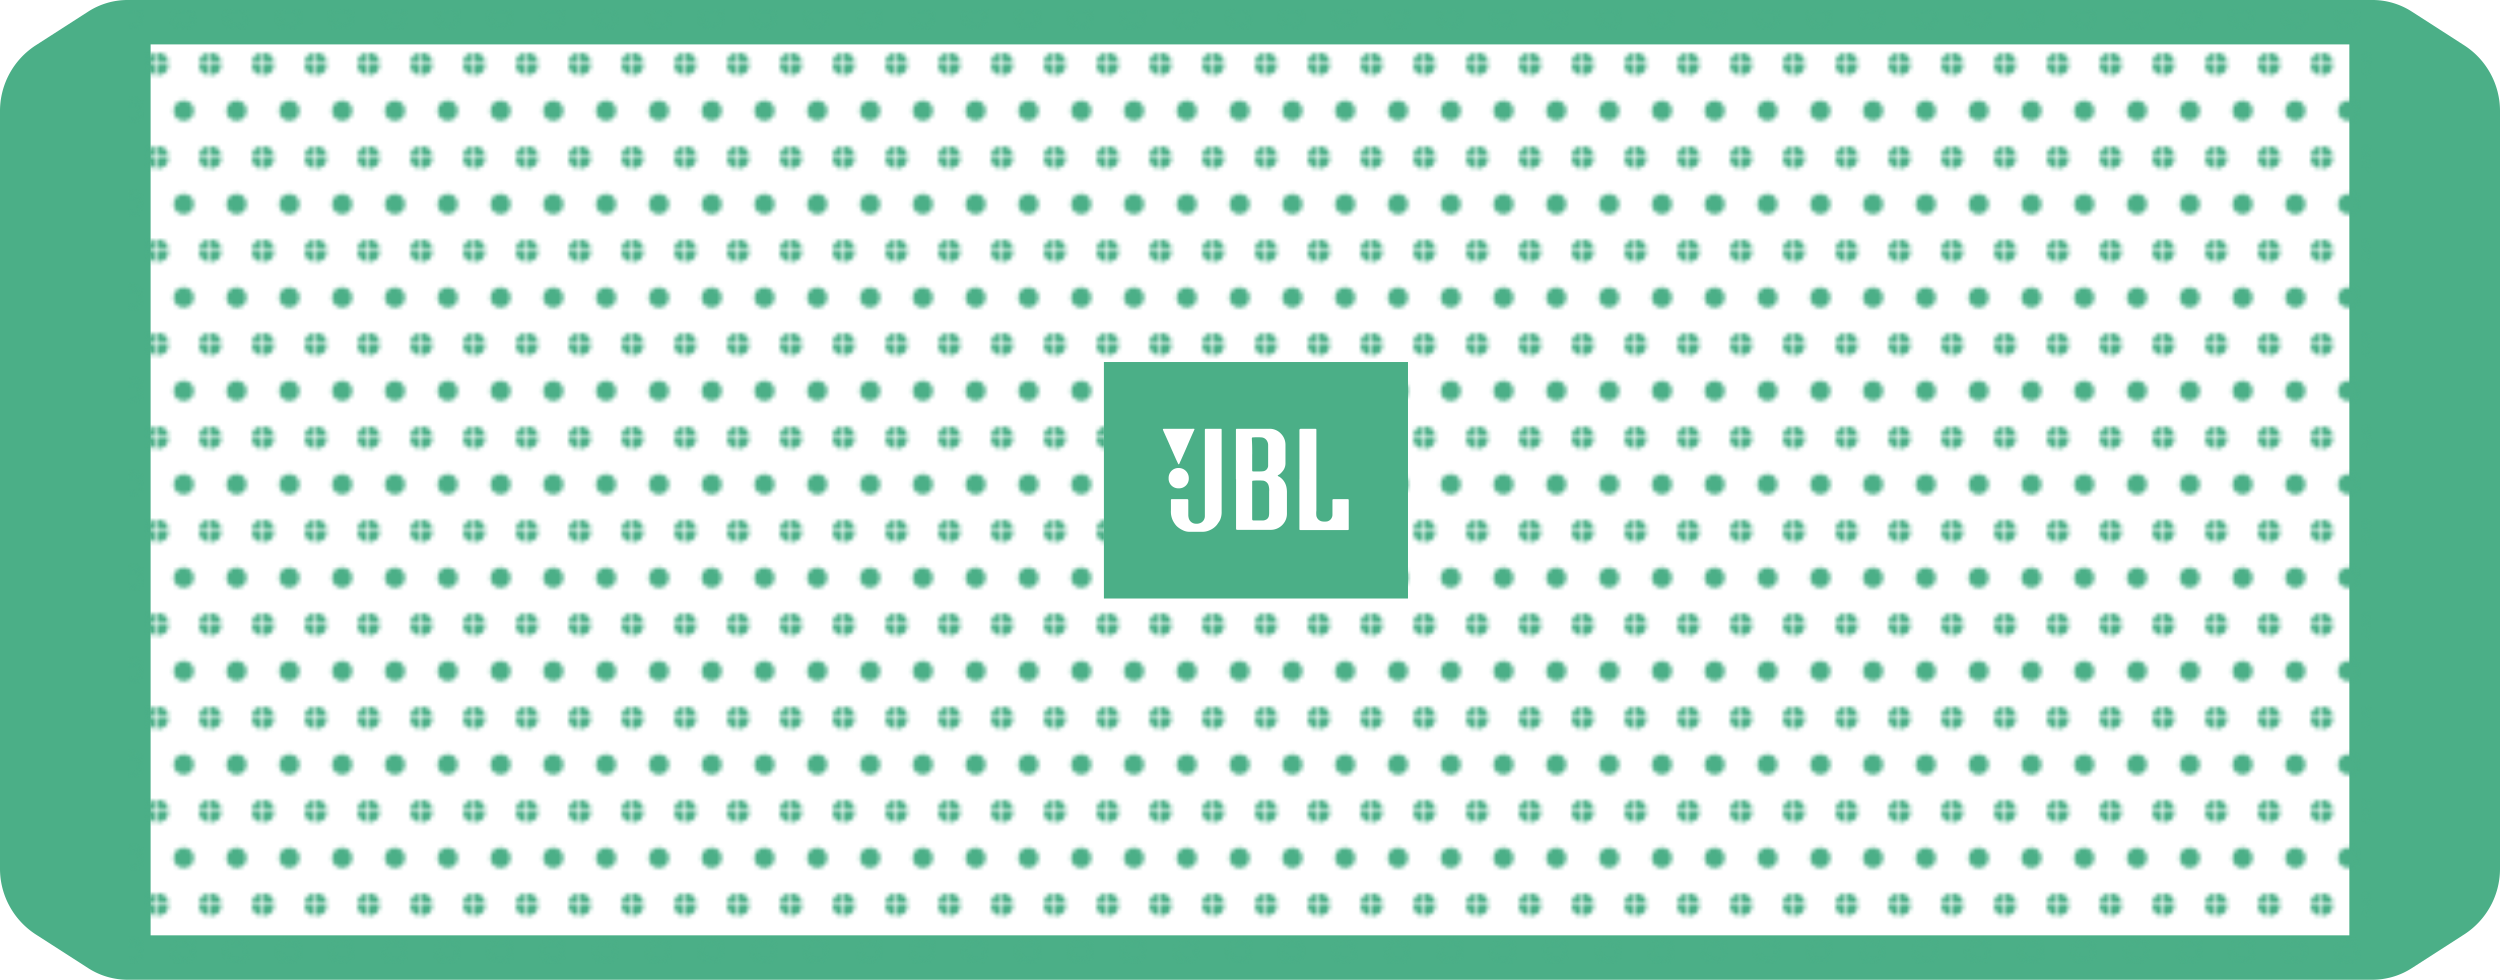 <svg xmlns="http://www.w3.org/2000/svg" xmlns:xlink="http://www.w3.org/1999/xlink" viewBox="0 0 615.65 241.27"><defs><style>.cls-1{fill:none;}.cls-2{fill:#4baf87;}.cls-3{fill:url(#green_dots);}.cls-4{fill:#fff;}</style><pattern id="green_dots" data-name="green_dots" width="12.5" height="22.5" patternTransform="translate(0 -7)" patternUnits="userSpaceOnUse" viewBox="0 0 12.5 22.5"><rect class="cls-1" width="12.5" height="22.5"/><circle class="cls-2" cx="12.5" cy="22.5" r="2.5"/><circle class="cls-2" cy="22.5" r="2.5"/><circle class="cls-2" cx="6.25" cy="11.25" r="2.5"/><circle class="cls-2" cx="12.5" r="2.5"/><circle class="cls-2" r="2.5"/></pattern></defs><title>jbl</title><g id="Layer_2" data-name="Layer 2"><g id="Layer_20" data-name="Layer 20"><path class="cls-2" d="M606.82,11.15,593.94,2.86A17.92,17.92,0,0,0,584.22,0H31.43a17.92,17.92,0,0,0-9.72,2.86L8.82,11.15A19.28,19.28,0,0,0,0,27.33V213.94a19.28,19.28,0,0,0,8.82,16.18l12.89,8.29a17.92,17.92,0,0,0,9.72,2.86H584.22a17.92,17.92,0,0,0,9.72-2.86l12.88-8.29a19.24,19.24,0,0,0,8.83-16.18V27.33A19.24,19.24,0,0,0,606.82,11.15ZM578.55,230.33H37.09V10.94H578.55Z"/><rect class="cls-3" x="31.7" y="2.38" width="552.26" height="236.51"/><rect class="cls-2" x="271.85" y="89.15" width="74.88" height="58.24"/><path class="cls-4" d="M304.36,118V105.85c0-.16.05-.26.23-.26l3.15,0h4.86a3.79,3.79,0,0,1,2.77,1.13,3.9,3.9,0,0,1,1.19,2.86c0,1.53,0,3.07,0,4.6a3.07,3.07,0,0,1-.5,1.59,5.19,5.19,0,0,1-.91,1,1.32,1.32,0,0,1-.37.21c-.17.09-.15.19,0,.29s.21.1.31.16a4,4,0,0,1,1.7,2.5,6.22,6.22,0,0,1,.13,1.49c0,1.7,0,3.4,0,5.1a3.85,3.85,0,0,1-.76,2.31,4,4,0,0,1-3.2,1.65c-1.08,0-2.15,0-3.22,0h-5c-.28,0-.35-.07-.35-.35V118Zm4,5.22v4.55c0,.3.09.4.37.4.77,0,1.53,0,2.29,0a1.65,1.65,0,0,0,.62-.14,1.3,1.3,0,0,0,.84-1,4.91,4.91,0,0,0,.06-.86c0-1.71,0-3.43,0-5.15a4,4,0,0,0-.17-1.57,1.69,1.69,0,0,0-1.24-1.08,14.35,14.35,0,0,0-2.54,0c-.18,0-.24.12-.23.29Zm0-11.34h0v3.74c0,.45,0,.48.46.48s.78,0,1.17,0,.87,0,1.3-.09a1.46,1.46,0,0,0,1-1.24c0-1.73,0-3.45,0-5.17a1.91,1.91,0,0,0-.21-.89,1.7,1.7,0,0,0-1.46-1,16.17,16.17,0,0,0-2,0c-.3,0-.34.06-.34.36C308.36,109.34,308.37,110.6,308.37,111.87Z"/><path class="cls-4" d="M320,118V106.28c0-.12,0-.24,0-.36s.05-.32.32-.32.79,0,1.19,0h2.36c.21,0,.3,0,.3.27,0,1.45,0,2.89,0,4.34q0,7.76,0,15.5a6.34,6.34,0,0,0,0,1.31,1.72,1.72,0,0,0,1.45,1.39,4.23,4.23,0,0,0,1.18,0,1.69,1.69,0,0,0,1.33-1.64c0-1.14,0-2.28,0-3.41,0-.4,0-.44.43-.44h3.17c.38,0,.41,0,.41.4q0,3.43,0,6.85c0,.32,0,.36-.35.36H320.34c-.31,0-.35,0-.35-.36V118Z"/><path class="cls-4" d="M296.71,116.51V105.85c0-.17.05-.26.25-.26h3.53c.33,0,.35,0,.35.37v2.69q0,8.43,0,16.84c0,.19,0,.38,0,.57a4.68,4.68,0,0,1-.45,2.12,4.9,4.9,0,0,1-.31.48c-.14.2-.27.4-.41.59a4.49,4.49,0,0,1-1.6,1.24,4.33,4.33,0,0,1-2.12.47c-1.05,0-2.1,0-3.15,0a3.65,3.65,0,0,1-1.59-.42,5.55,5.55,0,0,1-1.46-1,5.13,5.13,0,0,1-.54-.69,5,5,0,0,1-.86-3.11v-2.45c0-.32,0-.37.35-.37l3.62,0c.24,0,.31.11.31.32,0,1.17,0,2.35,0,3.53a3.08,3.08,0,0,0,.07.68,1.84,1.84,0,0,0,1.86,1.52,2.18,2.18,0,0,0,1.36-.35,1.86,1.86,0,0,0,.79-1.5c0-.71,0-1.43,0-2.15v-8.41Z"/><path class="cls-4" d="M290.31,105.59h3.31a2.17,2.17,0,0,1,.36,0c.14,0,.22.06.14.23-.41.9-.81,1.81-1.21,2.72l-.86,2c-.5,1.14-1,2.28-1.52,3.41a1.73,1.73,0,0,1-.1.24,1.24,1.24,0,0,1-.14.18c-.05-.05-.13-.09-.16-.15l-.47-1-.84-1.89c-.36-.8-.71-1.61-1.07-2.42s-.71-1.57-1.06-2.36c-.1-.21-.19-.43-.28-.65s0-.29.18-.3l.69,0h3Z"/><path class="cls-4" d="M287.79,117.75a2.41,2.41,0,0,1,2.51-2.5,2.48,2.48,0,0,1,2.45,2.5,2.4,2.4,0,0,1-2.5,2.51A2.38,2.38,0,0,1,287.79,117.75Z"/></g></g></svg>